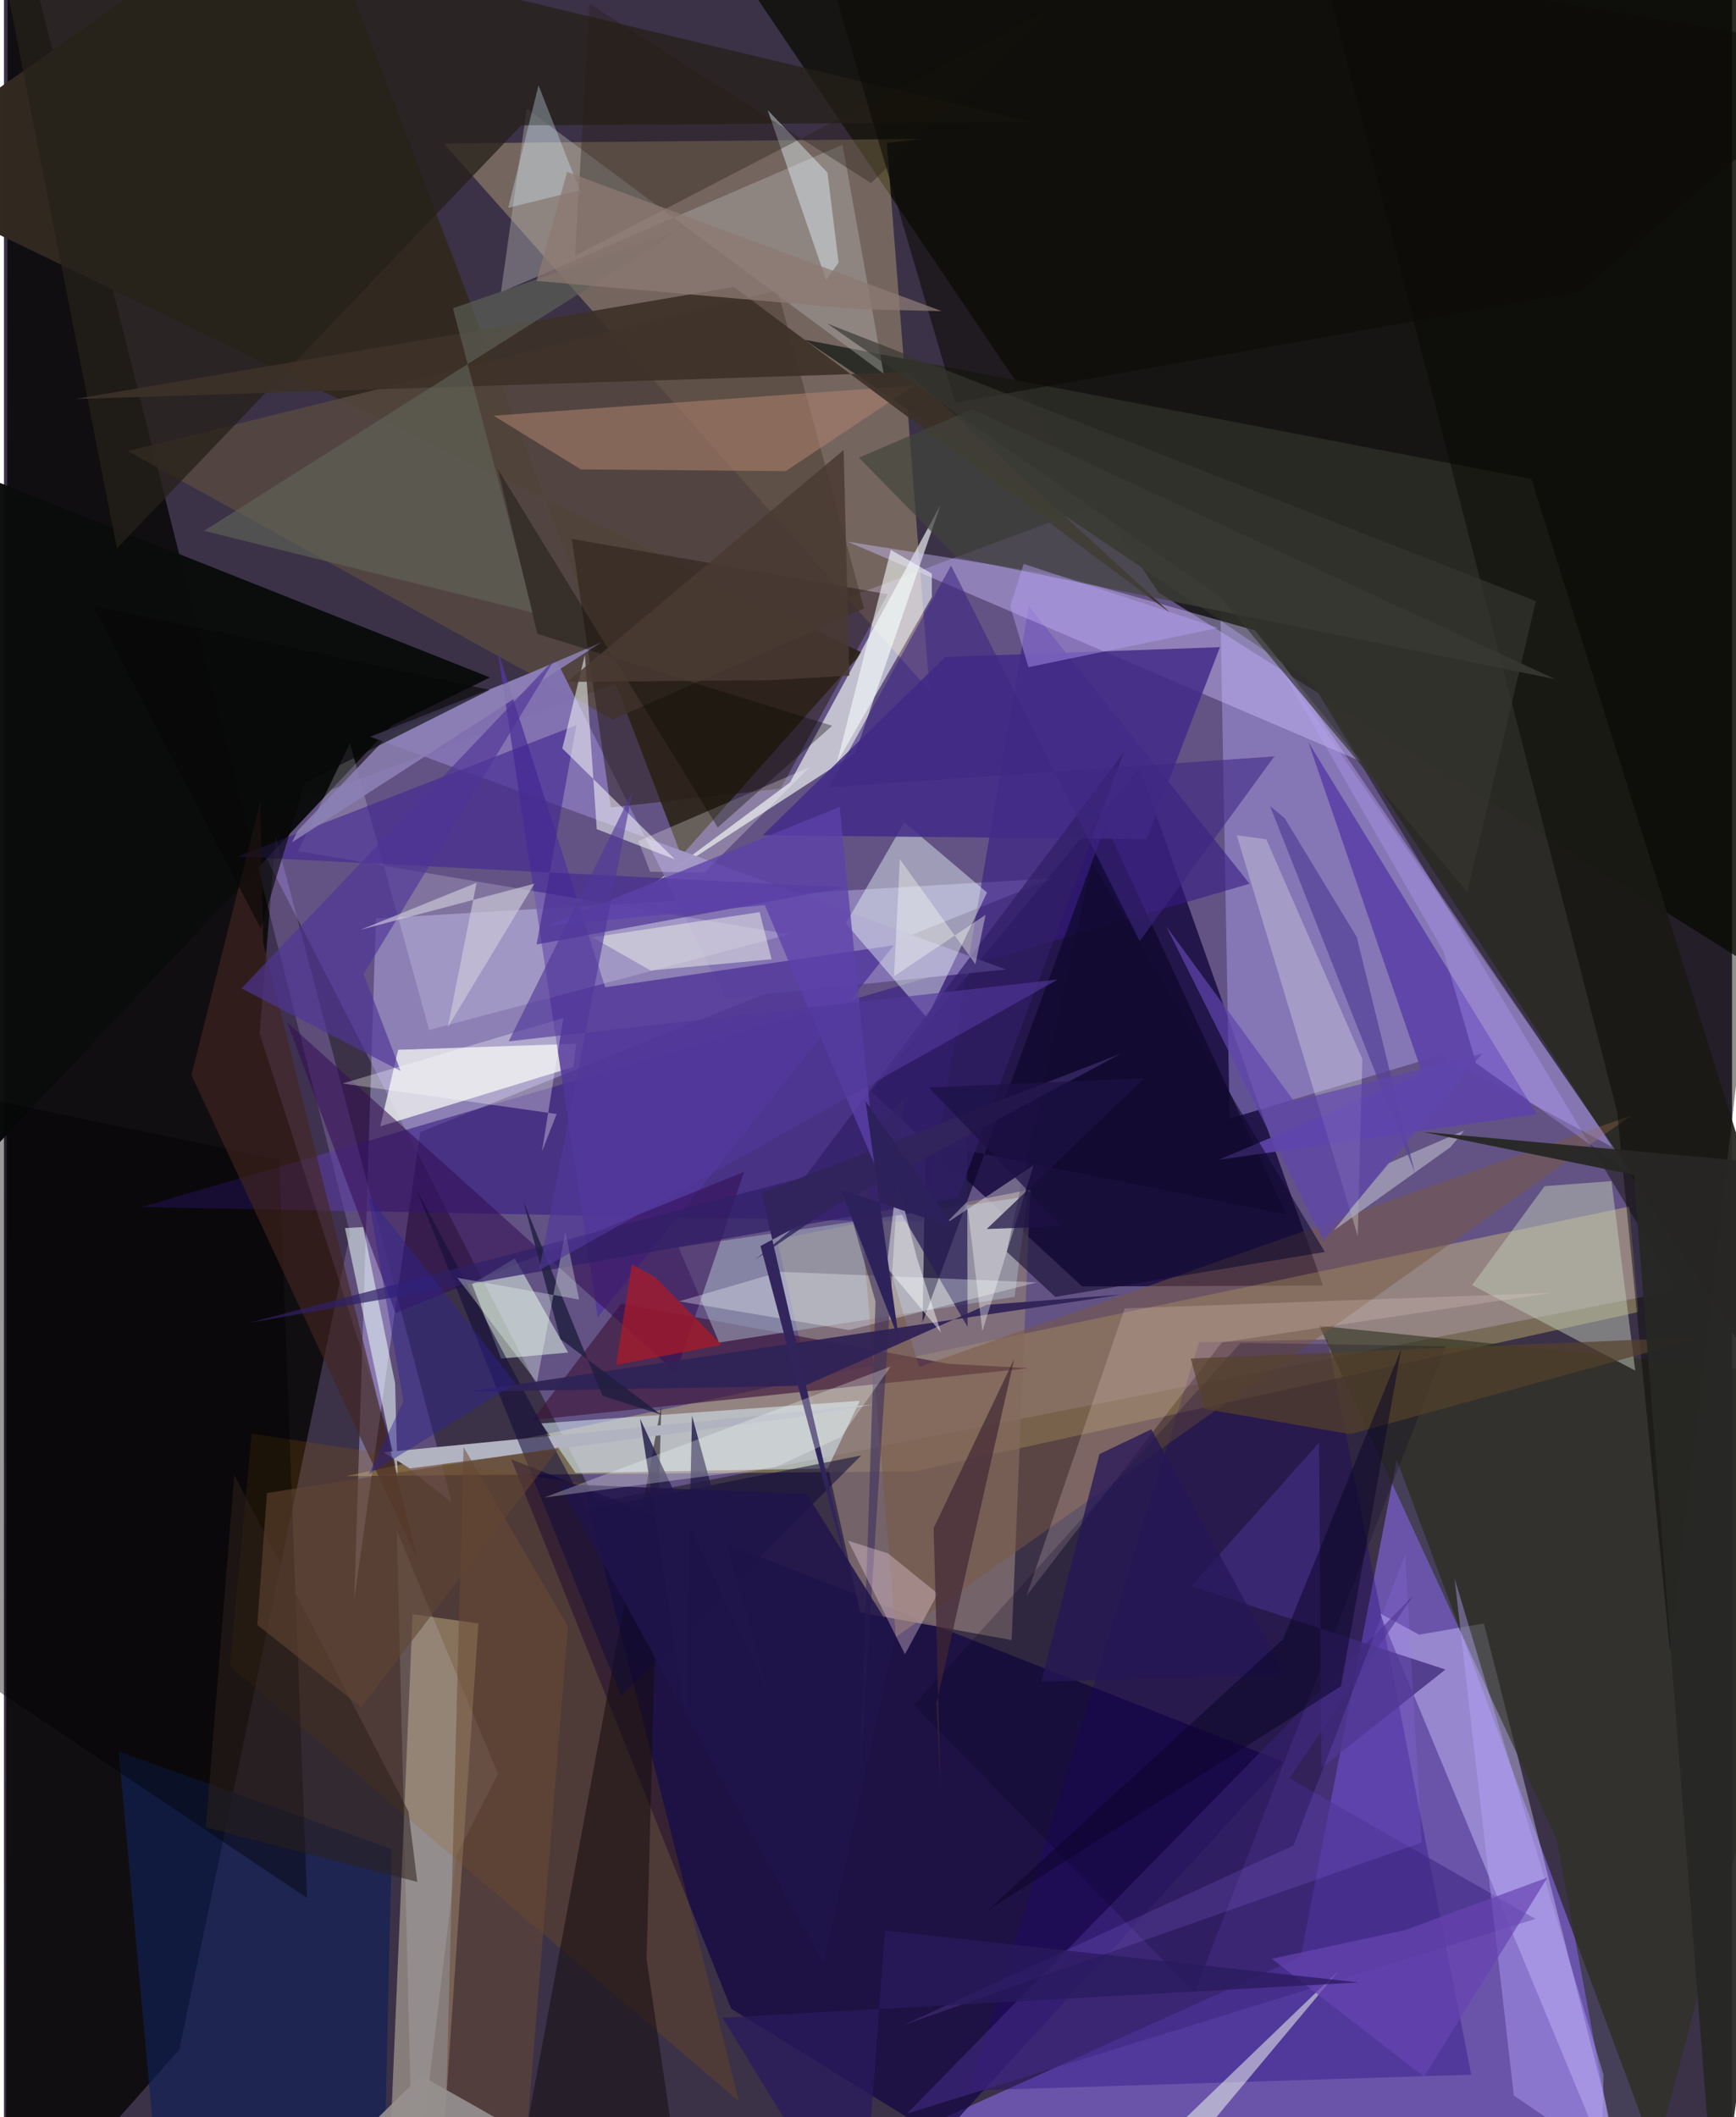 <svg xmlns="http://www.w3.org/2000/svg" width="228" height="278" viewBox="0 0 836 1024"><path fill="#3b3248" d="M0 0h836v1024H0z"/><path fill="#6e5d96" fill-opacity=".776" d="M809.597 623.953l-522.9 102.573-169.037-329.53L571.434 228.3z"/><path fill="#040300" fill-opacity=".769" d="M1.763-62l165.67 658.614-82.599 394.708L.936 1086z"/><path fill="#0a0c00" fill-opacity=".741" d="M323.018-62l523.42 30.366L898 500.26 558.633 286.666z"/><path fill="#8164d9" fill-opacity=".678" d="M673.787 705.953L815.347 1086H318.273l309.1-139.658z"/><path fill="#11063a" fill-opacity=".78" d="M419.538 527.987l102.082 94.236 116.487-.49-88.802-250.427z"/><path fill="#fde298" fill-opacity=".294" d="M447.76 334.044L427.098 69.158l15.99-1.96-230.321 2.18z"/><path fill="#cac1fb" fill-opacity=".408" d="M201.37 547.557l-31.908 226.038 10.47-329.34 327.352-19.474z"/><path fill="#322921" fill-opacity=".996" d="M415.087 315.628L-62 84.612 146.098-62l181.604 475.937z"/><path fill="#b6a7fb" fill-opacity=".412" d="M695.355 510.236l83.156 44.8-190.384-278.95 4.8 264.978z"/><path fill="#fdea7b" fill-opacity=".318" d="M786.267 583.571l-620.82 130.377 275.132-2.29 350.038-77.088z"/><path fill="#e7dcba" fill-opacity=".439" d="M229.536 785.201l-17.978 265.858-25.09-5.19 11.23-265.127z"/><path fill="#100441" fill-opacity=".678" d="M351.767 971.5l101.197 62.481L619.02 852.19 245.367 705.799z"/><path fill="#0b0c0c" fill-opacity=".98" d="M187.395 351.073L-62 616.19V209.71l297.113 117.95z"/><path fill="#f9fefa" fill-opacity=".635" d="M380.314 378.394l-67.436 50.071 98.986-64.283 41.252-120.03z"/><path fill="#8e7b78" fill-opacity=".694" d="M487.49 793.265l-73.25-13.37-40.158-180.442 122.447-24.103z"/><path fill="#2a2a25" fill-opacity=".953" d="M738.91 231.619L898 739.829 632.29 329.802 387.314 164.295z"/><path fill="#351b83" fill-opacity=".584" d="M495.795 293.156l106.791 134.271L66.444 583.82l378.54 7.22z"/><path fill="#594b3f" fill-opacity=".792" d="M374.255 140.433L59.856 218.17l234.695 129.816 121.554-53.657z"/><path fill="#d3ceff" fill-opacity=".424" d="M665.606 780.277l19.003 10.367 31.346-5.429L792.402 1086z"/><path fill="#8374b4" fill-opacity=".953" d="M484.802 468.905l-307.668-112.58 90.63-35.983 81.273 162.391z"/><path fill="#21027c" fill-opacity=".325" d="M467.036 1011.133l242.787-7.671-69.586-355.619-62.09 1.342z"/><path fill="#edf0f0" fill-opacity=".796" d="M182.046 544.765l8.655-37.016 86.058-2.917-1.252 11.208z"/><path fill="#dbf0fb" fill-opacity=".529" d="M398.483 710.237l15.549-32.72-154.039 10.918 16.552 23.989z"/><path fill="#2b311c" fill-opacity=".584" d="M751.15 889.882L787.633 1086 898 668.047l-261.689-26.805z"/><path fill="#d0c3ff" fill-opacity=".416" d="M605.22 304.903l-95.048-26.692-102.132-16.248 248.294 106.226z"/><path fill="#c098ff" fill-opacity=".263" d="M216.646 726.749l-26.83-21.161-66.154-205.781 7.813-94.936z"/><path fill="#3d1539" fill-opacity=".639" d="M495.674 661.756l-38.679-2.117-158.355-29.2-42.965 56.382z"/><path fill="#51379a" fill-opacity=".827" d="M430.494 457.22l-139.628 20.295-52.004-162.839 48.41 322.486z"/><path fill="#f0fffb" fill-opacity=".424" d="M435.56 397.727l-28.286 48.892 39.224 45.658 29.096-60.59z"/><path fill="#a6b0c2" fill-opacity=".537" d="M345.97 649.329l-19.64-46.13 168.836-24.522-6.204 48.543z"/><path fill="#b6b4b3" fill-opacity=".404" d="M405.67 69.999l-165.26 71.363 12.489-88.802 172.687 128.21z"/><path fill="#8a5400" fill-opacity=".239" d="M109.27 805.724l10.593-112.302 160.143 24.105L355.61 1016.4z"/><path fill="#252118" fill-opacity=".753" d="M250.226 60.629L54.649 265.226-9.646-62 496.807 58.987z"/><path fill="#7a5a41" fill-opacity=".498" d="M412.074 556.434l19.448 235.324 355.65-252.209-344.478 121.597z"/><path fill="#0e072c" fill-opacity=".714" d="M444.372 639.599l88.597-240.6 87.347 188.33-174.433-34.8z"/><path fill="#050600" fill-opacity=".447" d="M805.95 798.62L898 10.945 628.41-52.726l152.06 590.769z"/><path fill="#330d53" fill-opacity=".553" d="M358.066 566.768l-168.632 68.313-52.418-140.566 188.11 169.436z"/><path fill="#0f2054" fill-opacity=".671" d="M187.58 894.288l-4.453 191.585-105.81.127-21.795-238.833z"/><path fill="#e9fceb" fill-opacity=".506" d="M240.548 657.081l-14.118-35.969 20.69-12.463 25.807 45.522z"/><path fill="#432c89" fill-opacity=".855" d="M552.752 405.866l-185.723-1.876 88.293-86.226 132.925-4.757z"/><path fill="#130c0f" fill-opacity=".529" d="M326.111 1050.086l-15.219-102.304L318 679.763l-71.892 386.031z"/><path fill="#ae816e" fill-opacity=".557" d="M279.108 227.02l-42.274-25.97 203.59-14.591-62.26 41.415z"/><path fill="#3d3128" fill-opacity=".922" d="M564.488 296.668L437.207 180.083 34.429 192.985l318.68-54.192z"/><path fill="#c3cdbc" fill-opacity=".482" d="M745.337 573.689l32.334-2.417 11.495 91.623-78.948-41.333z"/><path fill="#2c1f1a" fill-opacity=".533" d="M427.536 287.415l-51.843 94.02-82.112 9.11-18.88-129.924z"/><path fill="#eee9ff" fill-opacity=".22" d="M379.833 451.897l-174.13 46.267-38.319-138.715-25.142 52.273z"/><path fill="#412691" fill-opacity=".616" d="M112.93 414.305l164.023-63.598L257.688 456.8l149.48-27.558z"/><path fill="#5d44a7" fill-opacity=".937" d="M686.182 519.263l-98.753 41.752 154.128-22.142-110.512-179.846z"/><path fill="#ebfdf9" fill-opacity=".549" d="M173.805 593.489l15.423 75.506 1.195 45.158-25.436-120.17z"/><path fill="#b2b3c0" d="M196.38 710.222l-12.704-7.794 237.282-23.174-37.276 6.22z"/><path fill="#f9ddd5" fill-opacity=".216" d="M542.178 632.845l206.697-7.55-159.73 24.005-94.471 122.545z"/><path fill="#fafffb" fill-opacity=".514" d="M286.78 401.033l37.811 14.609-54.46-53.65 10.913-45.31z"/><path fill-opacity=".396" d="M146.625 917.993L-62 778.222V520.306l195.134 40.55z"/><path fill="#412984" fill-opacity=".624" d="M436.948 1022.223L681.74 771.736l-59.85 88.306 119.01 68.07z"/><path fill="#f8fff1" fill-opacity=".506" d="M645.832 953.027L534.665 1086h298.033l-297.942-26.12z"/><path fill="#f6fdfe" fill-opacity=".58" d="M429.053 265.95l19.807 11.473.039 11.332-45.881 80.001z"/><path fill="#070022" fill-opacity=".224" d="M697.546 651.118l-121.59 312.596-135.694-139.113 158.029-175.115z"/><path fill="#432620" fill-opacity=".616" d="M125.357 455.8l-1.304-68.297L90.686 519.94l109.757 235.32z"/><path fill="#ad1928" fill-opacity=".722" d="M315.352 617.986l31.866 32.488-51.059 9.679 7.54-48.653z"/><path fill="#f9fff5" fill-opacity=".275" d="M610.685 405.954l-14.306-1.972 58.54 193.812 2.216-85.58z"/><path fill="#b9a8ff" fill-opacity=".412" d="M773.848 1003.54l-.851 38.953-42.551-28.939-28.668-250.088z"/><path fill="#41443b" fill-opacity=".682" d="M413.628 221.348l47.3 48.303 289.554 58.842L468.38 197.918z"/><path fill="#120b38" fill-opacity=".553" d="M298.543 820.262l-98.99-244.874 82.631 154.775 132.547-26.207z"/><path fill="#281d54" fill-opacity=".737" d="M465.894 539.324L363.39 609.273l56.417-46.667 46.375 79.142z"/><path fill="#8c80b4" fill-opacity=".882" d="M142.156 401.733l45.187-47.497 101.494-43.446-149.521 96.649z"/><path fill="#e8f7fe" fill-opacity=".427" d="M397.713 135.417l-28.23-82.156 28.92 30.254 5.369 43.524z"/><path fill="#271c15" fill-opacity=".357" d="M276.248 123.75l7.076-121.898 136.15 86.681 87.46-84.483z"/><path fill="#0c0b06" fill-opacity=".584" d="M762.273 141.142L898 25.92 384.858-62l75.29 256.715z"/><path fill="#f8ffff" fill-opacity=".31" d="M326.602 629.41l49.005-14.289 124.128 5.12-90.89 23.063z"/><path fill="#3d305d" fill-opacity=".624" d="M435.088 531.193l-30.041 39.938 16.592 58.366-7.518 229.046z"/><path fill="#a9a5be" fill-opacity=".737" d="M706.497 546.74l-6.687 8.077-56.47 40.336 26.052-32.382z"/><path fill="#11092e" fill-opacity=".573" d="M485.085 605.379l41.181-188.105 112.752 188.262-130.438 21.715z"/><path fill="#606258" fill-opacity=".643" d="M256.033 296.348l-38.84-147.233 109.9-37.98-230.276 145.6z"/><path fill="#3f2b7c" fill-opacity=".78" d="M574.318 767.157l123.012 40.34-59.984 47.549-1.14-157.269z"/><path fill="#dde6fb" fill-opacity=".157" d="M239.006 857.924l-48.935-117.572 8 329.861 20.903-173.041z"/><path fill="#e5e8e5" fill-opacity=".545" d="M371.36 463.969l-58.54 5.427-28.133-16.036 80.893-12.2z"/><path fill="#ffdef0" fill-opacity=".329" d="M408.36 745.192l27.51 54.907 15.849-29.341-24.063-19.447z"/><path fill="#2f2255" fill-opacity=".941" d="M540.627 626.163l-316.022 46.94 162.829-2.867 88.074-39.142z"/><path fill="#bba3fc" fill-opacity=".42" d="M495.615 322.696l91.748-18.986-94.034-30.978-6.526 20.508z"/><path fill="#302067" fill-opacity=".714" d="M387.381 569.332l-269 70.527 343.003-60.584L541.717 364z"/><path fill="#56422b" fill-opacity=".694" d="M822.181 646.65l-170.963 47.01-70.409-12.233-6.698-24.357z"/><path fill="#402733" fill-opacity=".686" d="M453.184 866.818l-3.427-127.732 38.978-81.822-37.637 166.572z"/><path fill="#6b4a34" fill-opacity=".518" d="M248.772 1083.506l-36.67 2.494 10.253-386.09 50.556 86.807z"/><path fill="#baa7ff" fill-opacity=".302" d="M616.506 321.153l171.617 247.313-75.985-54.269-15.75-54.138z"/><path fill="#272725" fill-opacity=".941" d="M788.492 568.238l-101.92-20.776L898 566.612 828.704 1086z"/><path fill="#31245c" fill-opacity=".984" d="M412.062 774.384l-46.09-171.736 174.682-93.15-174.17 67.485z"/><path fill="#503597" fill-opacity=".655" d="M191.906 518.02l-17.913-46.97L266.57 318.6 114.887 478.057z"/><path fill="#241d49" fill-opacity=".82" d="M369.053 817.681l-36.185-132.907-3.19 144.013-21.96-142.658z"/><path fill="#3d2783" fill-opacity=".576" d="M549.446 455.17l65.116-89.332-215.573 14.996 59.185-107.305z"/><path fill="#a376fe" fill-opacity=".169" d="M685.812 891.173L435.14 979.477l188.696-86.865 54.023-140.64z"/><path fill="#fffefc" fill-opacity=".263" d="M338.902 421.963l50.815-50.873-82.802 35.667 5.712 14.896z"/><path fill="#5d42aa" fill-opacity=".769" d="M404.272 390.294l17.57 174.46-53.761-127.006-105.627 10.086z"/><path fill="#fffffe" fill-opacity=".353" d="M498.067 563.625l-24.734 80.27-7.46-62.632-10.647 10.843z"/><path fill="#251657" fill-opacity=".749" d="M619.78 810.03l-117.981 3.387 28.179-110.135 25.117-12.001z"/><path fill="#d9f1fe" fill-opacity=".325" d="M258.613 41.28L279.3 93.973l-1.354-1.843-34 8.375z"/><path fill="#060600" fill-opacity=".349" d="M345.322 400.236L238.994 227.028l19.016 79.535 142.646 44.46z"/><path fill="#080708" fill-opacity=".62" d="M234.965 333.678L43.05 293.004l81.193 156.166 21.365-70.608z"/><path fill="#1f1e3f" fill-opacity=".808" d="M317.859 684.186l-28.381-9.148-38.285-94.24 17.965 66.779z"/><path fill="#eeffef" fill-opacity=".322" d="M278.233 628.535l-58.823-10.47L257.8 668.6l13.804-72.805z"/><path fill="#0a0427" fill-opacity=".514" d="M476.394 923.57L646.78 815.583l29.217-163.173-57.107 140.3z"/><path fill="#554297" fill-opacity=".741" d="M654.428 453.196l28.033 113.668-69.96-177.004 7.104 5.9z"/><path fill="#959090" fill-opacity=".918" d="M118.143 1086h228.67l-145.103-82.169z"/><path fill="#8d7973" fill-opacity=".741" d="M413.15 149.574l40.48.902L272.452 83.13l-14.804 52.729z"/><path fill="#2c211c" fill-opacity=".529" d="M111.43 713.36l84.292 162.863 4.225 33.976-102.325-26.364z"/><path fill="#20144b" fill-opacity=".847" d="M431.162 791.116l-42.85-68.548-119.412-4.777 127.51 232.202z"/><path fill="#feffff" fill-opacity=".314" d="M260.256 557.039l7.112-18.24-103.612-14.758 106.845-31.626z"/><path fill="#ceccdb" fill-opacity=".639" d="M256.642 427.384L172.517 449.7l56.15-22.751-13.96 69.864z"/><path fill="#624432" fill-opacity=".588" d="M127.247 722.132l141.434-22.078-95.792 125.72-50.345-39.876z"/><path fill="#51379b" fill-opacity=".635" d="M509.812 473.753l-250.9 140.642 45.044-231.347-59.783 120.62z"/><path fill="#fdfffd" fill-opacity=".459" d="M441.583 608.2l11.768 36.327-26.366-31.577 5.01-42.41z"/><path fill="#5f46ae" fill-opacity=".694" d="M715.16 509.57l-91.138 22.941-61.905-84.72 76.18 152.333z"/><path fill="#353530" fill-opacity=".659" d="M741.1 290.708L398.256 156.473 588.54 288.874l119.38 142.664z"/><path fill="#1c1244" fill-opacity=".718" d="M551.812 521.449l-104.437 4.52 64.408 67.108-36.352 1.357z"/><path fill="#fafff6" fill-opacity=".376" d="M474.878 442.474l-44.288 29.713 2.818-56.61 36.557 50.764z"/><path fill="#6744b2" fill-opacity=".698" d="M613.366 947.404l64.45-13.895 68.872-25.403-59.72 96.368z"/><path fill="#291b5d" fill-opacity=".761" d="M347.621 975.896L414.938 1086l11.272-152.239 229.095 25.066z"/><path fill="#f8fff9" fill-opacity=".278" d="M373.315 709.528l31.519-14.437 24.197-34.204-167.622 63.407z"/><path fill="#493933" fill-opacity=".839" d="M406.201 217.672L272.49 329.823l97.566-.825 38.922-2.205z"/><path fill="#2e225b" fill-opacity=".992" d="M459.7 593.834l-54.903-18.61 28.159 72.702-16.134-115.34z"/><path fill="#312293" fill-opacity=".447" d="M193.241 677.764l-16.808 35.382 71.026-44.065-71.27-90.9z"/></svg>